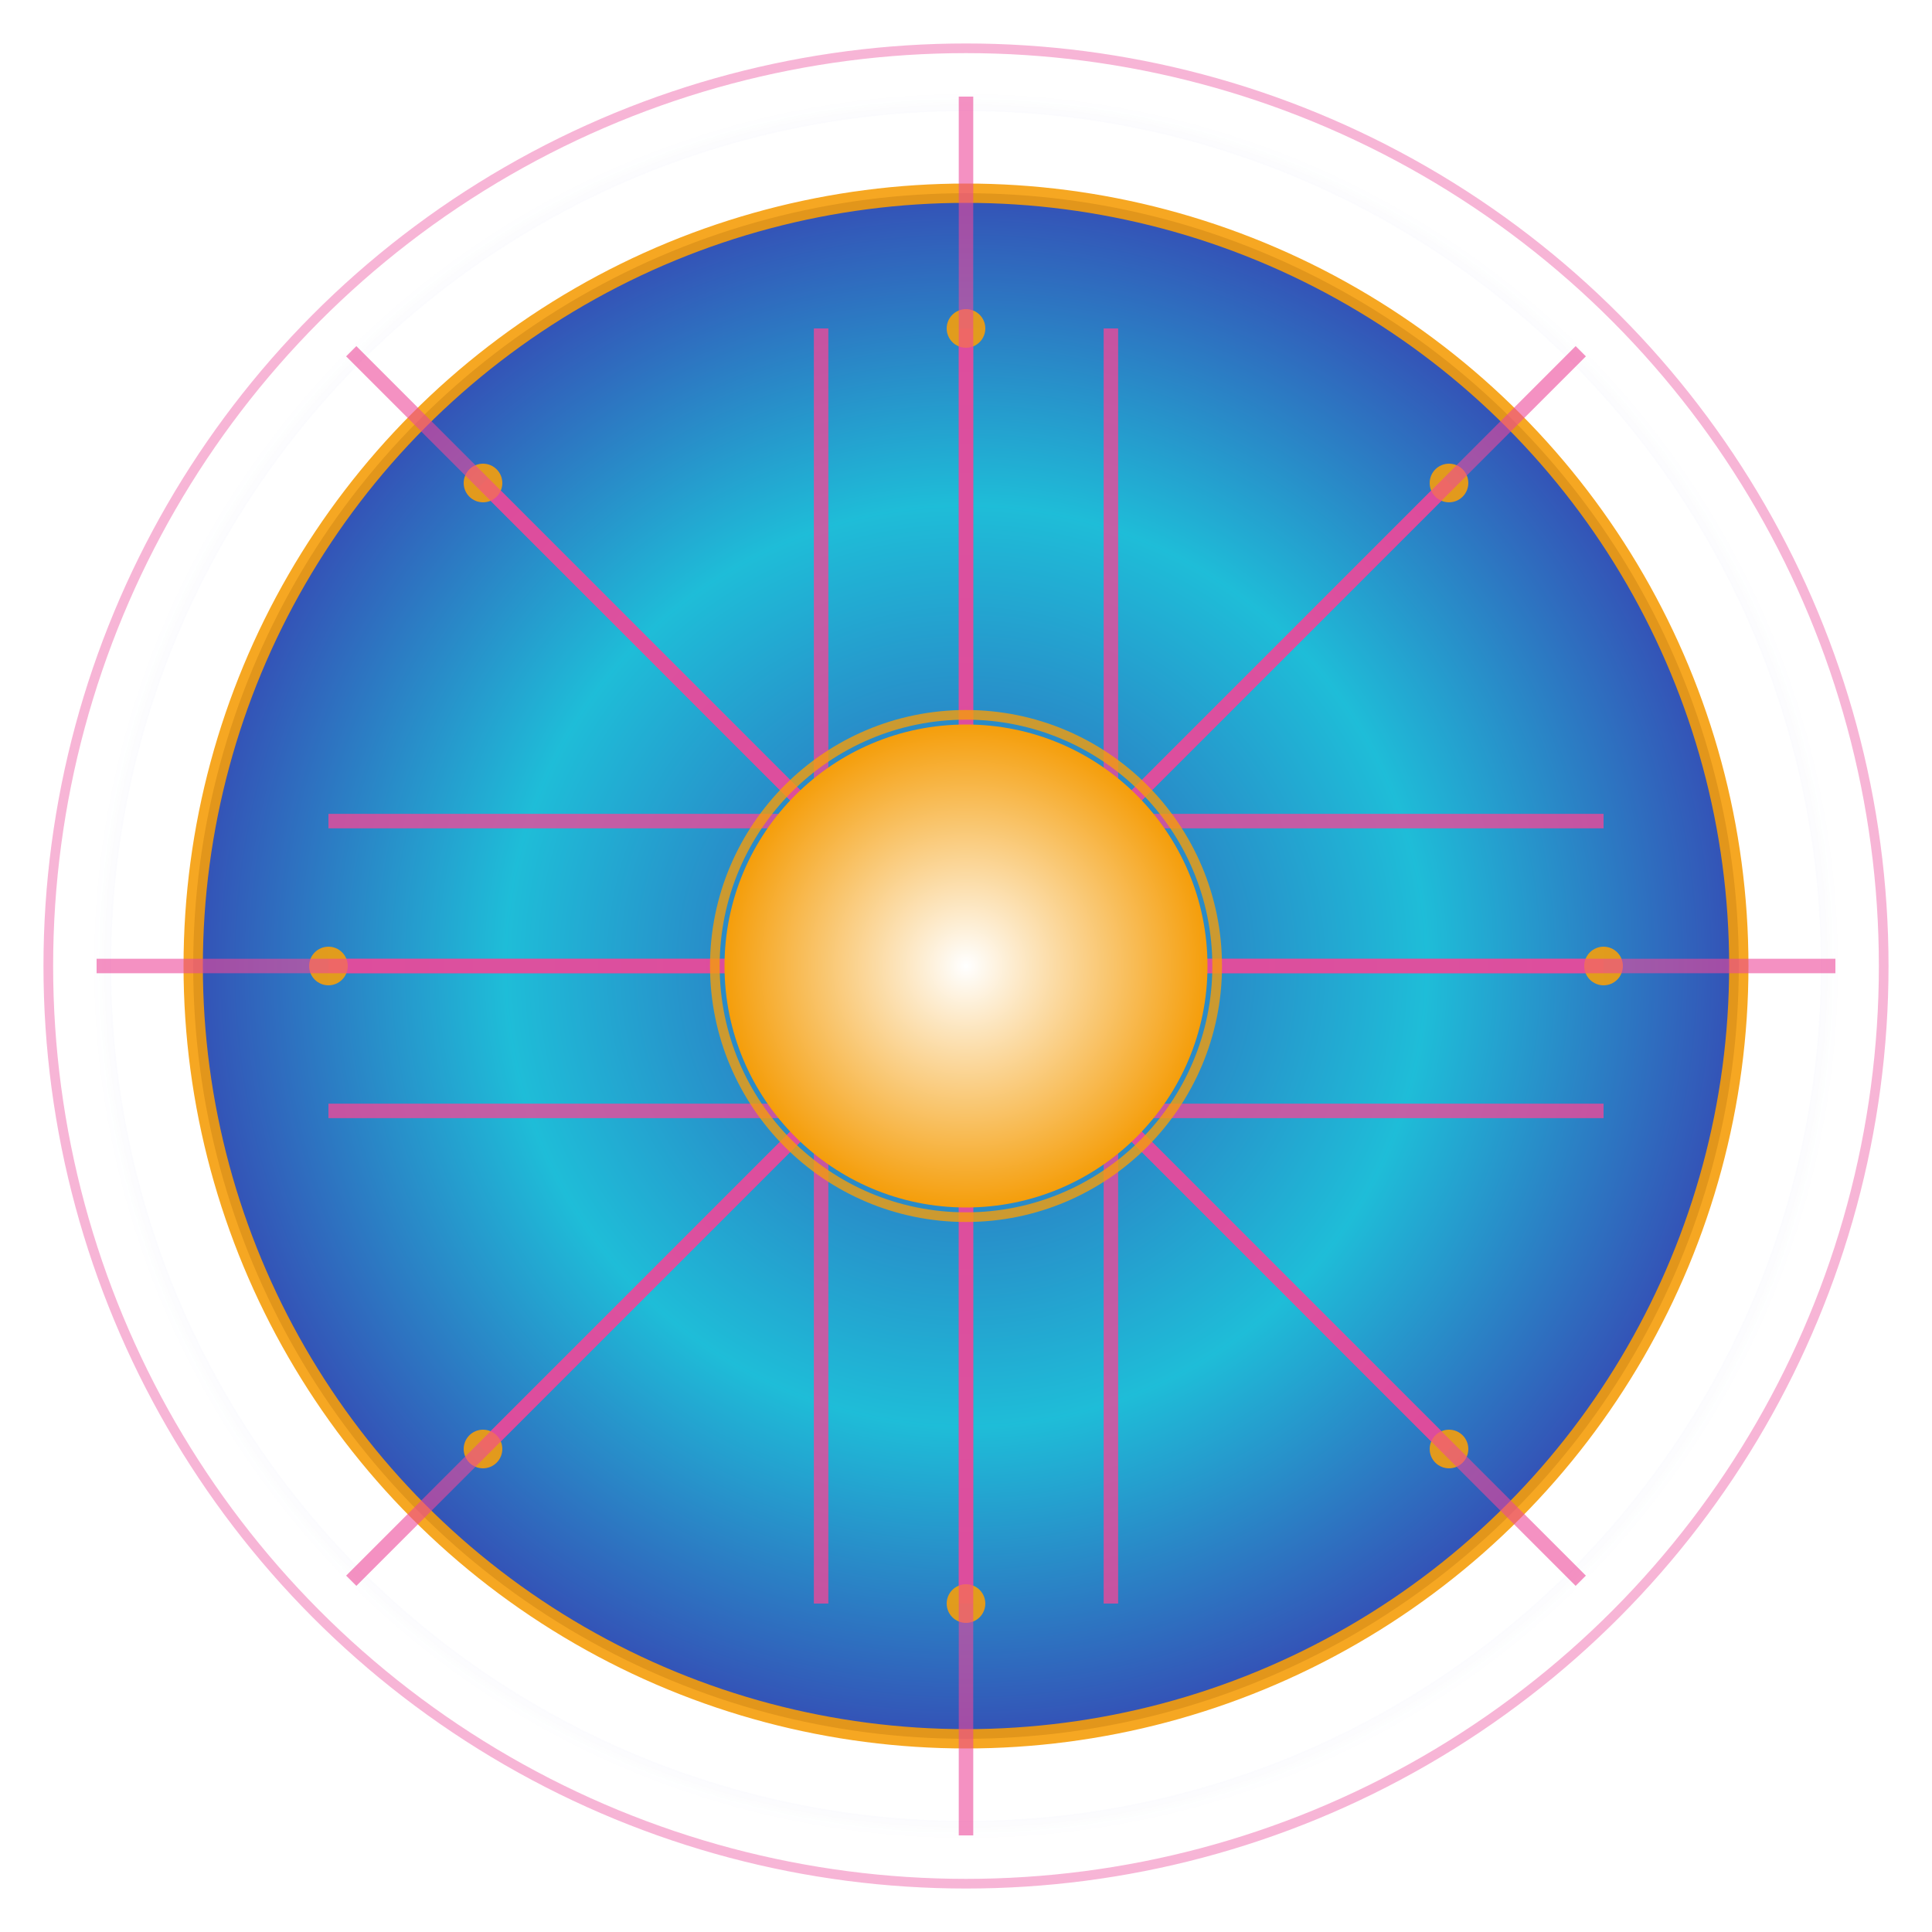 <svg baseProfile="full" height="200" version="1.1" viewBox="0 0 200 200" width="200" xmlns="http://www.w3.org/2000/svg" xmlns:ev="http://www.w3.org/2001/xml-events" xmlns:xlink="http://www.w3.org/1999/xlink"><title>Logo Arkalia-LUNA - Style Dashboard/Networking Synthétique</title><defs><radialGradient cx="50%" cy="50%" id="mainCircleGradient-creative" r="50%"><stop offset="0%" stop-color="#1e40af" /><stop offset="60%" stop-color="#06b6d4" /><stop offset="100%" stop-color="#1e40af" /></radialGradient><radialGradient cx="50%" cy="50%" id="haloGradient-creative" r="50%"><stop offset="0%" stop-color="#f59e0b" stop-opacity="0.8" /><stop offset="70%" stop-color="#ec4899" stop-opacity="0.4" /><stop offset="100%" stop-color="#1e40af" stop-opacity="0.0" /></radialGradient><radialGradient cx="50%" cy="50%" id="coreGradient-creative" r="50%"><stop offset="0%" stop-color="white" /><stop offset="100%" stop-color="#f59e0b" /></radialGradient><filter id="glowFilter-creative"><feGaussianBlur in="SourceGraphic" stdDeviation="2" /></filter></defs><circle cx="100" cy="100" fill="none" opacity="0.7" r="90" stroke="url(#haloGradient-creative)" stroke-width="3"><animate attributeName="opacity" dur="1.5s" repeatCount="indefinite" values="0.7;0.3;0.7" /></circle><circle cx="100" cy="100" fill="none" opacity="0.4" r="95" stroke="#ec4899" stroke-width="1" /><circle cx="100" cy="100" fill="url(#mainCircleGradient-creative)" opacity="0.9" r="80" stroke="#f59e0b" stroke-width="2" /><g fill="none" opacity="0.8" stroke="#ec4899" stroke-width="1.5"><path d="M34 100 L166 100"><animate attributeName="stroke-dashoffset" begin="0.0s" dur="2.0s" repeatCount="indefinite" values="0;-100;0" /></path><path d="M34 85 L166 85"><animate attributeName="stroke-dashoffset" begin="0.2s" dur="2.0s" repeatCount="indefinite" values="0;-100;0" /></path><path d="M34 115 L166 115"><animate attributeName="stroke-dashoffset" begin="0.4s" dur="2.0s" repeatCount="indefinite" values="0;-100;0" /></path><path d="M100 34 L100 166"><animate attributeName="stroke-dashoffset" begin="0.6s" dur="2.0s" repeatCount="indefinite" values="0;-100;0" /></path><path d="M85 34 L85 166"><animate attributeName="stroke-dashoffset" begin="0.8s" dur="2.0s" repeatCount="indefinite" values="0;-100;0" /></path><path d="M115 34 L115 166"><animate attributeName="stroke-dashoffset" begin="1.0s" dur="2.0s" repeatCount="indefinite" values="0;-100;0" /></path><path d="M50 50 L150 150"><animate attributeName="stroke-dashoffset" begin="1.2s" dur="2.0s" repeatCount="indefinite" values="0;-100;0" /></path><path d="M50 150 L150 50"><animate attributeName="stroke-dashoffset" begin="1.4s" dur="2.0s" repeatCount="indefinite" values="0;-100;0" /></path></g><circle cx="34" cy="100" fill="#f59e0b" opacity="0.9" r="2"><animate attributeName="opacity" begin="0.0s" dur="1.25s" repeatCount="indefinite" values="0.9;0.4;0.9" /></circle><circle cx="166" cy="100" fill="#f59e0b" opacity="0.9" r="2"><animate attributeName="opacity" begin="0.3s" dur="1.25s" repeatCount="indefinite" values="0.9;0.4;0.9" /></circle><circle cx="100" cy="34" fill="#f59e0b" opacity="0.9" r="2"><animate attributeName="opacity" begin="0.6s" dur="1.25s" repeatCount="indefinite" values="0.9;0.4;0.9" /></circle><circle cx="100" cy="166" fill="#f59e0b" opacity="0.9" r="2"><animate attributeName="opacity" begin="0.9s" dur="1.25s" repeatCount="indefinite" values="0.9;0.4;0.9" /></circle><circle cx="50" cy="50" fill="#f59e0b" opacity="0.9" r="2"><animate attributeName="opacity" begin="1.2s" dur="1.25s" repeatCount="indefinite" values="0.9;0.4;0.9" /></circle><circle cx="150" cy="50" fill="#f59e0b" opacity="0.9" r="2"><animate attributeName="opacity" begin="1.5s" dur="1.25s" repeatCount="indefinite" values="0.9;0.4;0.9" /></circle><circle cx="50" cy="150" fill="#f59e0b" opacity="0.9" r="2"><animate attributeName="opacity" begin="1.8s" dur="1.25s" repeatCount="indefinite" values="0.9;0.4;0.9" /></circle><circle cx="150" cy="150" fill="#f59e0b" opacity="0.9" r="2"><animate attributeName="opacity" begin="2.1s" dur="1.25s" repeatCount="indefinite" values="0.9;0.4;0.9" /></circle><line opacity="0.6" stroke="#ec4899" stroke-width="1.5" x1="100" x2="190.0" y1="100" y2="100.0"><animate attributeName="opacity" begin="0.0s" dur="1.5s" repeatCount="indefinite" values="0.6;1.0;0.6" /></line><line opacity="0.6" stroke="#ec4899" stroke-width="1.5" x1="100" x2="163.64" y1="100" y2="163.64"><animate attributeName="opacity" begin="0.2s" dur="1.5s" repeatCount="indefinite" values="0.6;1.0;0.6" /></line><line opacity="0.6" stroke="#ec4899" stroke-width="1.5" x1="100" x2="100.0" y1="100" y2="190.0"><animate attributeName="opacity" begin="0.4s" dur="1.5s" repeatCount="indefinite" values="0.6;1.0;0.6" /></line><line opacity="0.6" stroke="#ec4899" stroke-width="1.5" x1="100" x2="36.36" y1="100" y2="163.64"><animate attributeName="opacity" begin="0.6s" dur="1.5s" repeatCount="indefinite" values="0.6;1.0;0.6" /></line><line opacity="0.6" stroke="#ec4899" stroke-width="1.5" x1="100" x2="10.0" y1="100" y2="100"><animate attributeName="opacity" begin="0.8s" dur="1.5s" repeatCount="indefinite" values="0.6;1.0;0.6" /></line><line opacity="0.6" stroke="#ec4899" stroke-width="1.5" x1="100" x2="36.36" y1="100" y2="36.36"><animate attributeName="opacity" begin="1.0s" dur="1.5s" repeatCount="indefinite" values="0.6;1.0;0.6" /></line><line opacity="0.6" stroke="#ec4899" stroke-width="1.5" x1="100" x2="100" y1="100" y2="10.0"><animate attributeName="opacity" begin="1.2s" dur="1.5s" repeatCount="indefinite" values="0.6;1.0;0.6" /></line><line opacity="0.6" stroke="#ec4899" stroke-width="1.5" x1="100" x2="163.64" y1="100" y2="36.36"><animate attributeName="opacity" begin="1.4s" dur="1.5s" repeatCount="indefinite" values="0.6;1.0;0.6" /></line><circle cx="100" cy="100" fill="url(#coreGradient-creative)" filter="url(#glowFilter-creative)" r="25"><animate attributeName="r" dur="1.0s" repeatCount="indefinite" values="25;30.0;25" /></circle><circle cx="100" cy="100" fill="none" opacity="0.8" r="26" stroke="#f59e0b" stroke-width="1" /></svg>